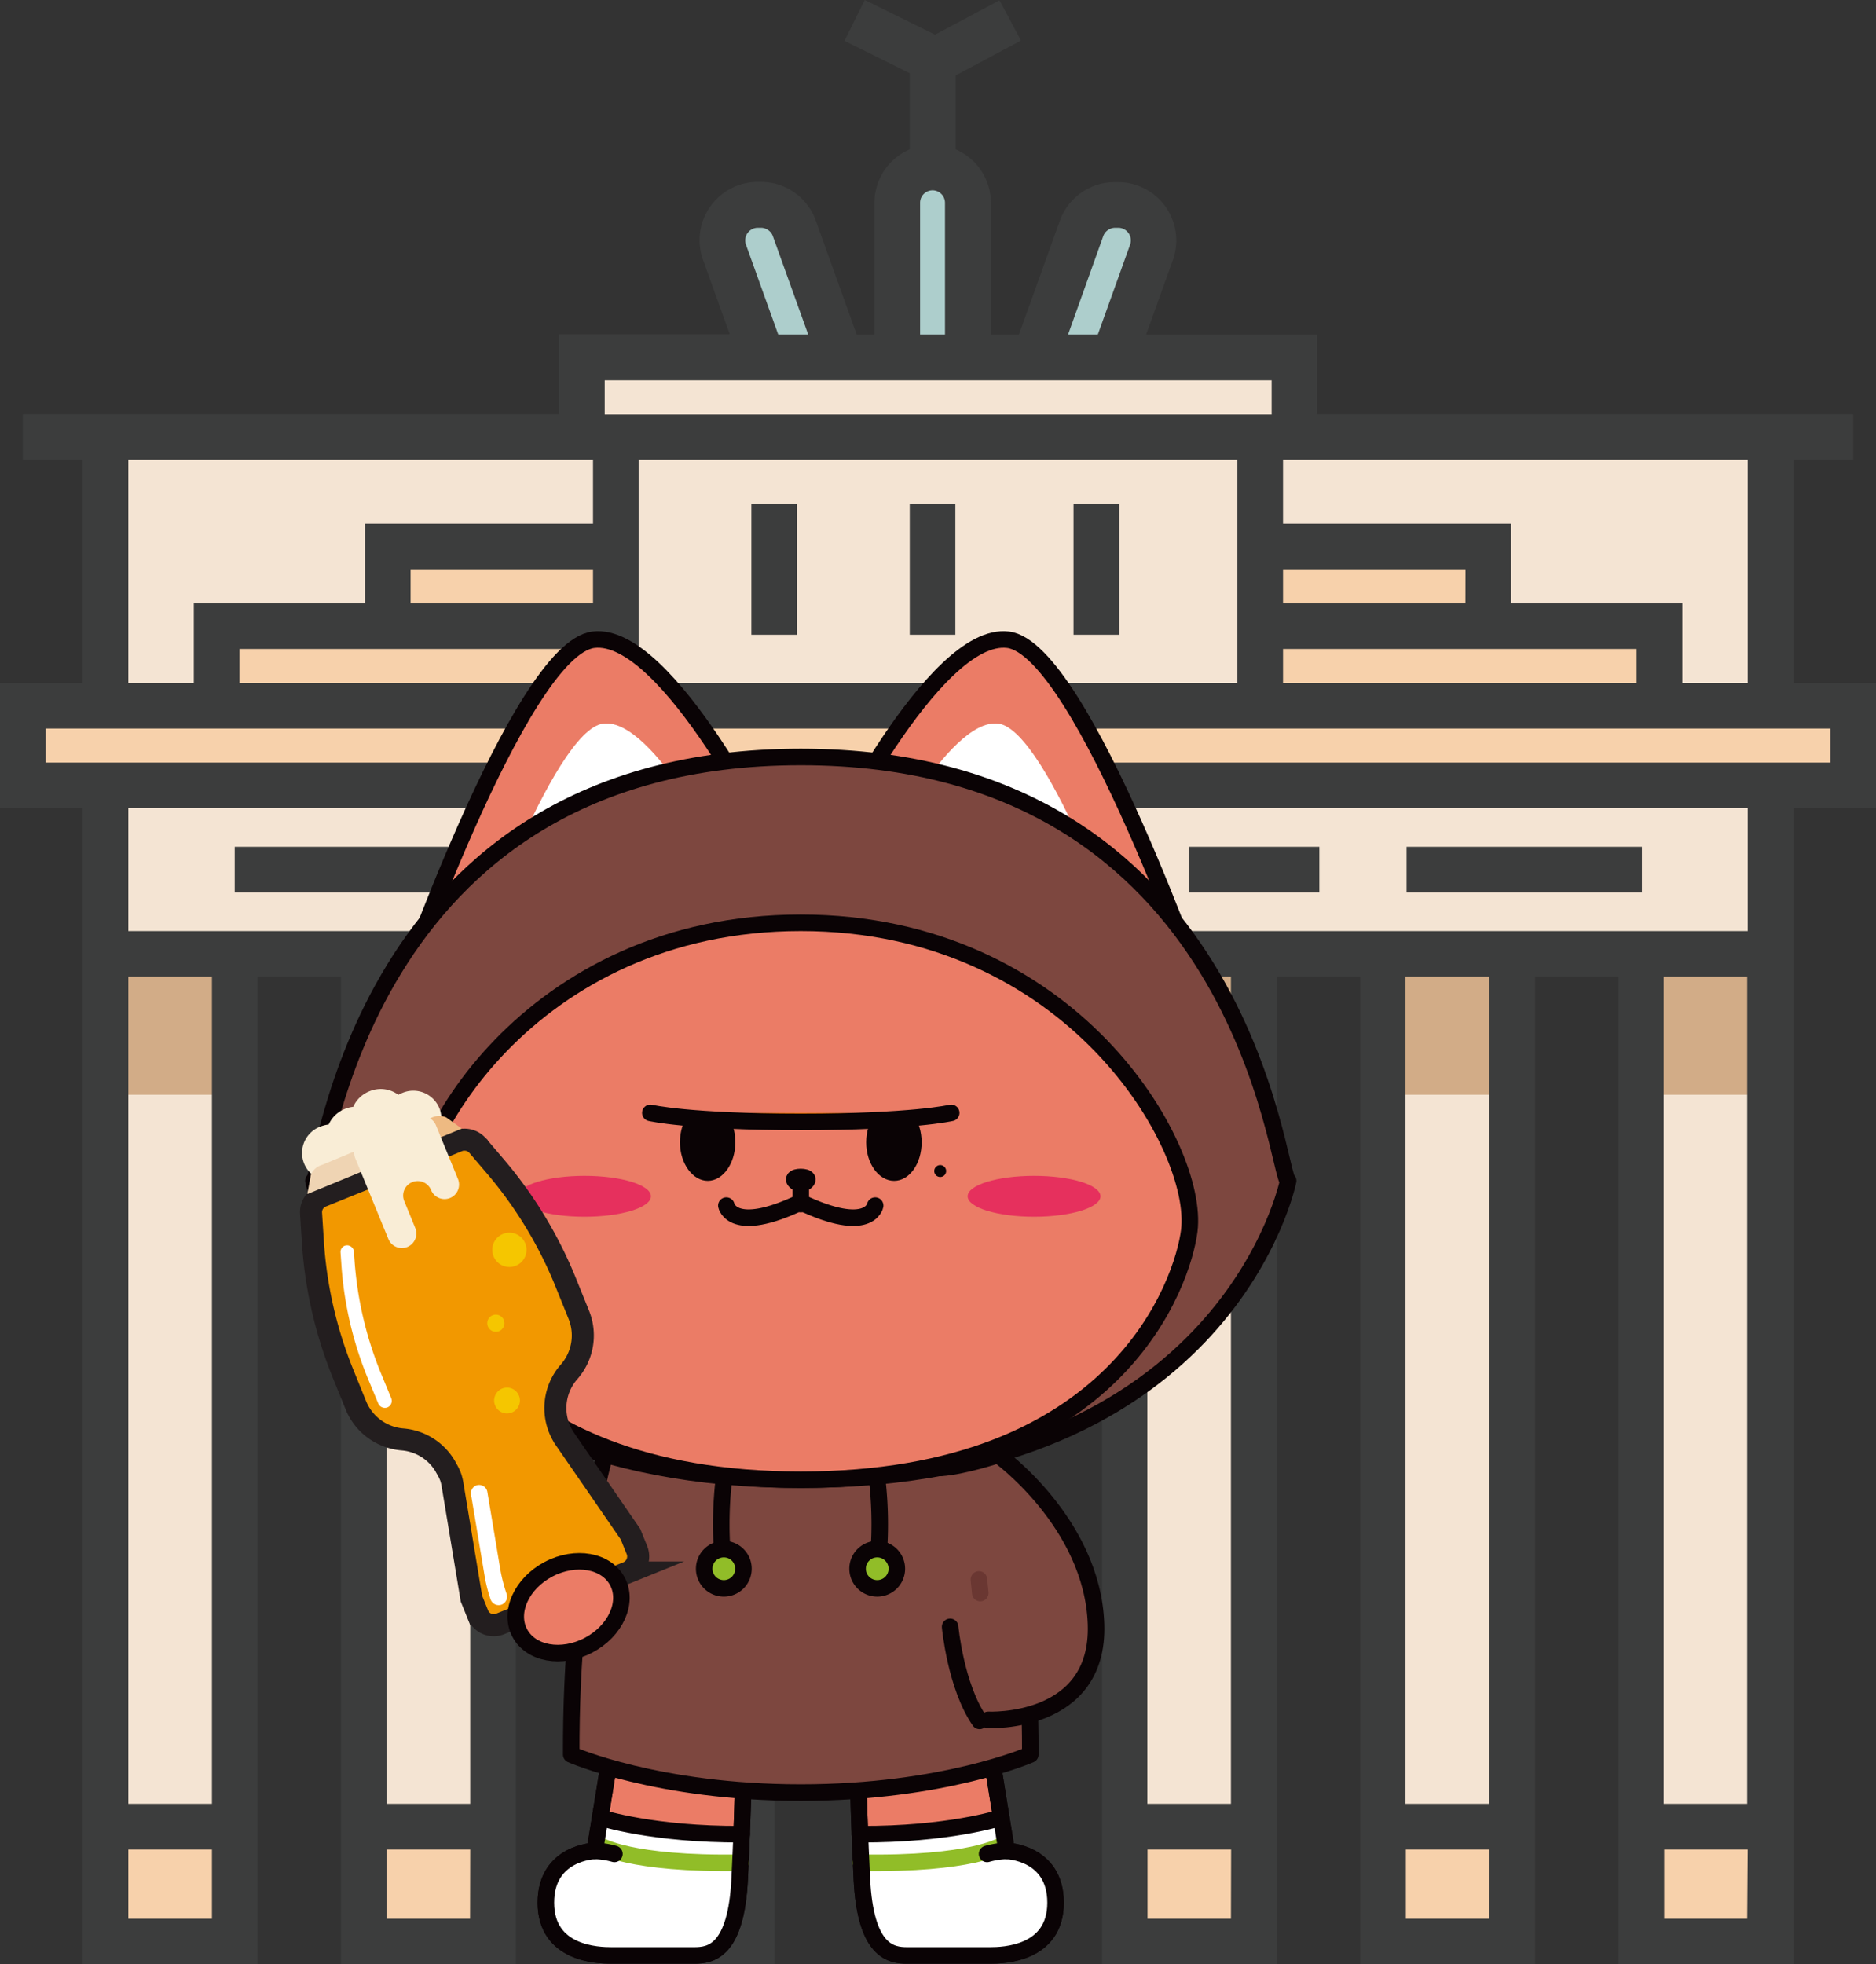 <svg id="레이어_1" data-name="레이어 1" xmlns="http://www.w3.org/2000/svg" viewBox="0 0 340.36 356.35"><rect x="0" y="0" width="340.36" height="356.35" fill="#333333" stroke="none"/><defs><style>.cls-1{fill:#f4e4d3;}.cls-2{fill:#f7d1ab;}.cls-3{fill:#adcecc;}.cls-4{fill:#d2ac87;}.cls-5{fill:#3c3d3d;}.cls-16,.cls-6{fill:#eb7c66;}.cls-10,.cls-11,.cls-13,.cls-14,.cls-17,.cls-6,.cls-9{stroke:#0a0305;}.cls-10,.cls-11,.cls-12,.cls-13,.cls-14,.cls-17,.cls-6,.cls-8,.cls-9{stroke-linecap:round;stroke-linejoin:round;stroke-width:3px;}.cls-7{fill:#fff;}.cls-10,.cls-12,.cls-8{fill:none;}.cls-8{stroke:#91bd28;}.cls-9{fill:#acdaf1;}.cls-11{fill:#7d473f;}.cls-12{stroke:#6a3732;}.cls-13{fill:#eb6953;}.cls-14{fill:#91bd28;}.cls-15{fill:#0a0305;}.cls-17{fill:#ed7300;}.cls-18{fill:#e6305d;}.cls-19,.cls-20{fill:#f29800;}.cls-19{stroke:#231e1f;stroke-miterlimit:10;stroke-width:4px;}.cls-21{fill:#f5c600;}.cls-22{fill:#f9edd6;}.cls-23{fill:#efd4b3;}.cls-24{fill:#eeba82;}</style></defs><rect class="cls-1" x="19.14" y="79.26" width="92.59" height="48.77"/><rect class="cls-1" x="228.64" y="79.26" width="92.59" height="48.77"/><rect class="cls-2" x="39.29" y="113.59" width="72.44" height="14.44"/><rect class="cls-2" x="70.35" y="99.14" width="41.38" height="14.44"/><rect class="cls-1" x="112.87" y="173.03" width="23.44" height="179.17"/><rect class="cls-1" x="66.01" y="173.03" width="23.44" height="179.17"/><rect class="cls-1" x="19.14" y="173.03" width="23.44" height="179.17"/><polygon class="cls-1" points="170.18 142.48 19.14 142.48 19.14 173.03 170.18 173.03 321.23 173.03 321.23 142.48 170.18 142.48"/><polygon class="cls-2" points="170.18 128.03 4.14 128.03 4.14 142.48 170.18 142.48 336.23 142.48 336.23 128.03 170.18 128.03"/><polygon class="cls-1" points="170.18 79.26 111.73 79.26 111.73 128.03 170.18 128.03 228.64 128.03 228.64 79.26 170.18 79.26"/><rect class="cls-2" x="254.86" y="129.59" width="72.44" height="14.44" transform="translate(555.94 257.62) rotate(180)"/><rect class="cls-2" x="254.86" y="115.14" width="41.38" height="14.44" transform="translate(524.88 228.73) rotate(180)"/><polygon class="cls-1" points="170.18 64.81 105.57 64.81 105.57 79.26 170.18 79.26 234.8 79.26 234.8 64.81 170.18 64.81"/><rect class="cls-1" x="230.27" y="189.03" width="23.44" height="179.17" transform="translate(457.77 541.24) rotate(180)"/><rect class="cls-1" x="277.14" y="189.03" width="23.44" height="179.17" transform="translate(551.5 541.24) rotate(180)"/><rect class="cls-1" x="324.01" y="189.03" width="23.44" height="179.17" transform="translate(645.23 541.24) rotate(180)"/><rect class="cls-2" x="112.87" y="331.37" width="23.44" height="20.84"/><rect class="cls-2" x="66.01" y="331.37" width="23.44" height="20.84"/><rect class="cls-2" x="19.14" y="331.37" width="23.44" height="20.84"/><rect class="cls-2" x="204.05" y="331.37" width="23.44" height="20.84"/><rect class="cls-2" x="250.92" y="331.37" width="23.44" height="20.84"/><rect class="cls-2" x="297.78" y="331.37" width="23.44" height="20.84"/><path class="cls-3" d="M164.27,53.18h-.55a6.44,6.44,0,0,0-6.06,8.61l6.84,19h14.23l-8.4-23.37A6.43,6.43,0,0,0,164.27,53.18Z" transform="translate(-26.22 -16)"/><path class="cls-3" d="M228.54,53.18h.55a6.43,6.43,0,0,1,6.06,8.61l-6.84,19H214.08l8.4-23.37A6.44,6.44,0,0,1,228.54,53.18Z" transform="translate(-26.22 -16)"/><path class="cls-3" d="M201.81,80.81v-28a6.4,6.4,0,0,0-6.4-6.4h0a6.39,6.39,0,0,0-6.4,6.4v28Z" transform="translate(-26.22 -16)"/><rect class="cls-4" x="19.14" y="173.03" width="23.44" height="25.57"/><rect class="cls-4" x="66.01" y="173.03" width="23.44" height="25.57"/><rect class="cls-4" x="112.87" y="173.03" width="23.44" height="25.57"/><rect class="cls-4" x="204.05" y="173.03" width="23.44" height="25.57"/><rect class="cls-4" x="250.92" y="173.03" width="23.44" height="25.57"/><rect class="cls-4" x="297.78" y="173.03" width="23.44" height="25.57"/><rect class="cls-5" x="136.32" y="91.43" width="8.28" height="23.72"/><rect class="cls-5" x="165.05" y="91.43" width="8.28" height="23.72"/><rect class="cls-5" x="194.77" y="91.43" width="8.28" height="23.72"/><rect class="cls-5" x="42.58" y="153.62" width="42.71" height="8.28"/><rect class="cls-5" x="99.93" y="153.62" width="23.6" height="8.28"/><rect class="cls-5" x="255.19" y="153.62" width="42.7" height="8.28"/><rect class="cls-5" x="215.77" y="153.62" width="23.6" height="8.28"/><path class="cls-5" d="M41.22,184.9V372.35H72.94V193.17H88.09V372.35h31.72V193.17H135V372.35h31.72V193.17h59.45V372.35h31.72V193.17H273V372.35h31.72V193.17h15.15V372.35h31.72V162.62h15V139.89h-15V99.4h10.86V91.12H265.16V76.68h-31l4.85-13.49a10.58,10.58,0,0,0-10-14.15h-.55a10.6,10.6,0,0,0-9.95,7l-7.42,20.64H206V52.79a10.55,10.55,0,0,0-6.4-9.69V29.69l11.86-6.33-3.9-7.3-11.7,6.24L183.11,16l-3.68,7.41,11.84,5.88V43.1a10.55,10.55,0,0,0-6.4,9.69V76.68h-3.23L174.22,56a10.59,10.59,0,0,0-9.95-7h-.55a10.57,10.57,0,0,0-9.95,14.15l4.85,13.49h-31V91.12H30.36V99.4H41.22v40.49h-15v22.73h15ZM64.67,364.07H49.5V351.51H64.67ZM49.5,343.23V193.17H64.67V343.23Zm62,20.84H96.37V351.51h15.16ZM96.37,343.23V193.17h15.16V343.23Zm62,20.84H143.23V351.51H158.4Zm-15.17-20.84V193.17H158.4V343.23Zm106.35,20.84H234.41V351.51h15.17Zm-15.17-20.84V193.17h15.17V343.23Zm62,20.84H281.28V351.51h15.16Zm-15.16-20.84V193.17h15.16V343.23Zm62,20.84H328.15V351.51h15.16Zm-15.16-20.84V193.17h15.16V343.23ZM343.31,99.4v40.49H331.44V125.45H300.38V111H259V99.4h84.31Zm-209.5,26.05h-33.1v-6.17h33.1Zm0,8.28v6.16H69.65v-6.16h64.16Zm8.28,0V99.4H250.72v40.49H142.09Zm150-8.28H259v-6.17h33.1ZM259,133.73h64.16v6.16H259ZM226.38,58.84a2.31,2.31,0,0,1,2.16-1.52h.55a2.29,2.29,0,0,1,2.16,3.07L225.4,76.68H220Zm-33.23-6.05a2.26,2.26,0,1,1,4.52,0V76.68h-4.52Zm-31.59,7.6a2.29,2.29,0,0,1,2.16-3.07h.55a2.31,2.31,0,0,1,2.17,1.52l6.41,17.84h-5.44ZM135.93,85h121v6.17H135.93ZM49.5,99.4h84.31V111H92.43v14.44H61.38v14.44H49.5Zm-15,54.94v-6.17H358.31v6.17H34.5Zm308.81,8.28V184.9H49.5V162.62Z" transform="translate(-26.22 -16)"/><path class="cls-6" d="M161.1,336.53s0,6.15-.68,20.26c-.64,13.3-5.32,13.94-8.25,13.94h-15c-2.42,0-11.9-.23-11.91-9.57,0-9.17,8.87-9.39,8.87-9.39L137,334.1" transform="translate(-26.22 -16)"/><path class="cls-7" d="M135,346.21l-.89,5.56s-8.87.22-8.87,9.39c0,9.34,9.49,9.57,11.91,9.57h15c2.93,0,7.61-.64,8.25-13.94.15-3.07.27-5.74.36-8.07A129.71,129.71,0,0,1,135,346.21Z" transform="translate(-26.22 -16)"/><path class="cls-8" d="M135,350.75s5.52,3.51,25.56,3.16" transform="translate(-26.22 -16)"/><path class="cls-9" d="M134.13,351.77a14.08,14.08,0,0,1,3.56.54" transform="translate(-26.22 -16)"/><path class="cls-10" d="M161.1,336.53s0,6.15-.68,20.26c-.64,13.3-5.32,13.94-8.25,13.94h-15c-2.42,0-11.9-.23-11.91-9.57,0-9.17,8.87-9.39,8.87-9.39L137,334.1" transform="translate(-26.22 -16)"/><path class="cls-10" d="M135.45,345.81s9.27,3,25.34,2.93" transform="translate(-26.22 -16)"/><path class="cls-6" d="M181.9,336.53s0,6.15.68,20.26c.64,13.3,5.32,13.94,8.25,13.94h15c2.41,0,11.9-.23,11.9-9.57,0-9.17-8.87-9.39-8.87-9.39L206,334.1" transform="translate(-26.22 -16)"/><path class="cls-7" d="M208,346.21l.89,5.56s8.88.22,8.87,9.39c0,9.34-9.49,9.57-11.9,9.57h-15c-2.93,0-7.61-.64-8.25-13.94-.15-3.07-.26-5.74-.36-8.07A129.61,129.61,0,0,0,208,346.21Z" transform="translate(-26.22 -16)"/><path class="cls-8" d="M208,350.75s-5.51,3.51-25.56,3.16" transform="translate(-26.22 -16)"/><path class="cls-9" d="M208.87,351.77a14.08,14.08,0,0,0-3.56.54" transform="translate(-26.22 -16)"/><path class="cls-10" d="M181.9,336.53s0,6.15.68,20.26c.64,13.3,5.32,13.94,8.25,13.94h15c2.41,0,11.9-.23,11.9-9.57,0-9.17-8.87-9.39-8.87-9.39L206,334.1" transform="translate(-26.22 -16)"/><path class="cls-10" d="M207.55,345.81s-9.26,3-25.34,2.93" transform="translate(-26.22 -16)"/><path class="cls-11" d="M206.23,277.16s7,21,6.92,57.13c0,0-15.66,6.9-41.65,6.9s-41.64-6.9-41.64-6.9c-.13-36.17,6.92-57.13,6.92-57.13" transform="translate(-26.22 -16)"/><path class="cls-11" d="M205.52,328s20.19,1,19.55-17.38-17.77-30.68-17.77-30.68-6.38,2.12-10.37,2.35" transform="translate(-26.22 -16)"/><line class="cls-12" x1="177.61" y1="286.53" x2="177.85" y2="289"/><path class="cls-11" d="M198.6,311.13s1,10.77,5.35,17.06" transform="translate(-26.22 -16)"/><path class="cls-13" d="M157.54,284.44a70.58,70.58,0,0,0,0,16.15" transform="translate(-26.22 -16)"/><path class="cls-14" d="M161.1,300.59a3.56,3.56,0,1,1-3.56-3.56A3.55,3.55,0,0,1,161.1,300.59Z" transform="translate(-26.22 -16)"/><path class="cls-13" d="M185.37,284.44a71.23,71.23,0,0,1,0,16.15" transform="translate(-26.22 -16)"/><path class="cls-14" d="M181.81,300.59a3.56,3.56,0,1,0,3.56-3.56A3.55,3.55,0,0,0,181.81,300.59Z" transform="translate(-26.22 -16)"/><path class="cls-6" d="M98,198.48s22.38-64.79,35.9-66.43S167,170.53,167,170.53" transform="translate(-26.22 -16)"/><path class="cls-7" d="M111.22,192.52s15.25-44.14,24.46-45.25,22.59,26.21,22.59,26.21" transform="translate(-26.22 -16)"/><path class="cls-6" d="M245,198.48s-22.39-64.79-35.9-66.43S176,170.53,176,170.53" transform="translate(-26.22 -16)"/><path class="cls-7" d="M231.78,192.52s-15.25-44.14-24.45-45.25-22.59,26.21-22.59,26.21" transform="translate(-26.22 -16)"/><path class="cls-11" d="M171.5,284.44c77.61,0,88.43-54.23,88.43-54.23-2-.25-7.74-76.89-88.43-76.89S85.09,230,83.08,230.21C83.08,230.21,93.9,284.44,171.5,284.44Z" transform="translate(-26.22 -16)"/><path class="cls-6" d="M171.5,284.44c57.6,0,69.34-36,70.49-45.18,1.89-15.11-21.24-55.86-70.49-55.86S99.12,224.15,101,239.26C102.16,248.41,113.91,284.44,171.5,284.44Z" transform="translate(-26.22 -16)"/><path class="cls-15" d="M159.63,223.22c0,3.86-2.26,7-5,7s-5.05-3.13-5.05-7,2.26-7,5.05-7S159.63,219.36,159.63,223.22Z" transform="translate(-26.22 -16)"/><path class="cls-15" d="M183.37,223.22c0,3.86,2.26,7,5.06,7s5-3.13,5-7-2.26-7-5-7S183.37,219.36,183.37,223.22Z" transform="translate(-26.22 -16)"/><path class="cls-16" d="M198.8,217.89s-7,1.64-27.3,1.64-27.29-1.64-27.29-1.64,3.29-5.37,27.29-5.37S198.8,217.89,198.8,217.89Z" transform="translate(-26.22 -16)"/><path class="cls-17" d="M198.8,217.89s-7,1.64-27.3,1.64-27.29-1.64-27.29-1.64" transform="translate(-26.22 -16)"/><path class="cls-17" d="M171.5,230.91c2-.89,1.13-1.39,0-1.39S169.52,230,171.5,230.91Z" transform="translate(-26.22 -16)"/><line class="cls-13" x1="145.28" y1="214.98" x2="145.28" y2="218.44"/><path class="cls-10" d="M158,234.71s1.06,5.33,13.54-.63" transform="translate(-26.22 -16)"/><path class="cls-10" d="M185,234.71s-1,5.33-13.54-.63" transform="translate(-26.22 -16)"/><path class="cls-15" d="M197.88,228.44a1.08,1.08,0,1,1-1.07-1.08A1.08,1.08,0,0,1,197.88,228.44Z" transform="translate(-26.22 -16)"/><ellipse class="cls-18" cx="106.05" cy="217.02" rx="12.05" ry="3.71"/><ellipse class="cls-18" cx="187.61" cy="217.02" rx="12.05" ry="3.71"/><path class="cls-19" d="M116.13,227.64l-3.24-3.8-.17-.18a3.13,3.13,0,0,0-2.41-.9l-.25,0a3.57,3.57,0,0,0-.47.11l-.24.09L97,228l-12.35,5a3.11,3.11,0,0,0-2,3.08l.32,5a76.65,76.65,0,0,0,5.44,24l2.37,5.84a10,10,0,0,0,8.44,6.2h0a9.94,9.94,0,0,1,7.79,4.88l.27.49h0A9.75,9.75,0,0,1,108,284h0a8.44,8.44,0,0,1,.32,1.34L111.75,306l1.16,2.88a3.11,3.11,0,0,0,4.06,1.72l5.77-2.33,17.32-7a3.13,3.13,0,0,0,1.72-4.06l-1.17-2.89-11.87-17.24a9.94,9.94,0,0,1,.74-12.23,10,10,0,0,0,1.76-10.32l-2.36-5.84h0A76.78,76.78,0,0,0,116.13,227.64Z" transform="translate(-26.22 -16)"/><circle class="cls-20" cx="77.1" cy="255.32" r="3.11"/><circle class="cls-20" cx="64.84" cy="235.36" r="2.34"/><circle class="cls-20" cx="79.56" cy="242.01" r="1.56"/><circle class="cls-21" cx="92.42" cy="226.73" r="3.11"/><circle class="cls-21" cx="91.99" cy="254.06" r="2.34"/><circle class="cls-21" cx="89.96" cy="240.04" r="1.56"/><path class="cls-7" d="M112.61,285.48h0a1.51,1.51,0,0,0-.93,1.66l2.44,14.6a28,28,0,0,0,1.11,4.42,1.56,1.56,0,0,0,2,.94h0a1.56,1.56,0,0,0,.89-2,28.72,28.72,0,0,1-1.16-4.58l-2.33-13.94A1.52,1.52,0,0,0,112.61,285.48Z" transform="translate(-26.22 -16)"/><path class="cls-7" d="M88,243.21l.17,2.42a66,66,0,0,0,4.65,20.1l2,4.81a1.31,1.31,0,0,0,1.6.8,1.28,1.28,0,0,0,.77-1.72l-2-4.84a66.47,66.47,0,0,1-4.65-20.11l-.11-1.59A1.25,1.25,0,0,0,88.73,242h0A1.22,1.22,0,0,0,88,243.21Z" transform="translate(-26.22 -16)"/><path class="cls-22" d="M99.11,214.31a5.12,5.12,0,0,0-.62.31,5.33,5.33,0,0,0-5.27-.64,5.4,5.4,0,0,0-2.92,2.81,5.65,5.65,0,0,0-1.53.39A5.45,5.45,0,0,0,85.85,220a5.56,5.56,0,0,0-1.52.38,5.11,5.11,0,1,0,3.88,9.45L103,223.76a5.11,5.11,0,1,0-3.88-9.45Z" transform="translate(-26.22 -16)"/><path class="cls-23" d="M95.07,223l1.49,3.61-14.56,6c0-.33.1-.66.16-1l.45-2.45a3.06,3.06,0,0,1,2-1.82Z" transform="translate(-26.22 -16)"/><path class="cls-24" d="M110,220.74l-14.55,6L94,223.1l10.48-4.31a3.13,3.13,0,0,1,2.69-.08l2,1.43Z" transform="translate(-26.22 -16)"/><path class="cls-22" d="M90.68,226.14l6,14.63a2.64,2.64,0,0,0,3.44,1.44h0a2.64,2.64,0,0,0,1.44-3.44l-2-4.88a2.62,2.62,0,0,1,1.43-3.43h0a2.63,2.63,0,0,1,3.44,1.43h0a2.64,2.64,0,0,0,3.44,1.44h0a2.64,2.64,0,0,0,1.44-3.44l-4-9.75a2.64,2.64,0,0,0-3.44-1.44l-9.75,4A2.62,2.62,0,0,0,90.68,226.14Z" transform="translate(-26.22 -16)"/><ellipse class="cls-6" cx="129.39" cy="307.56" rx="10.02" ry="7.79" transform="translate(-154.37 79.4) rotate(-27.7)"/></svg>